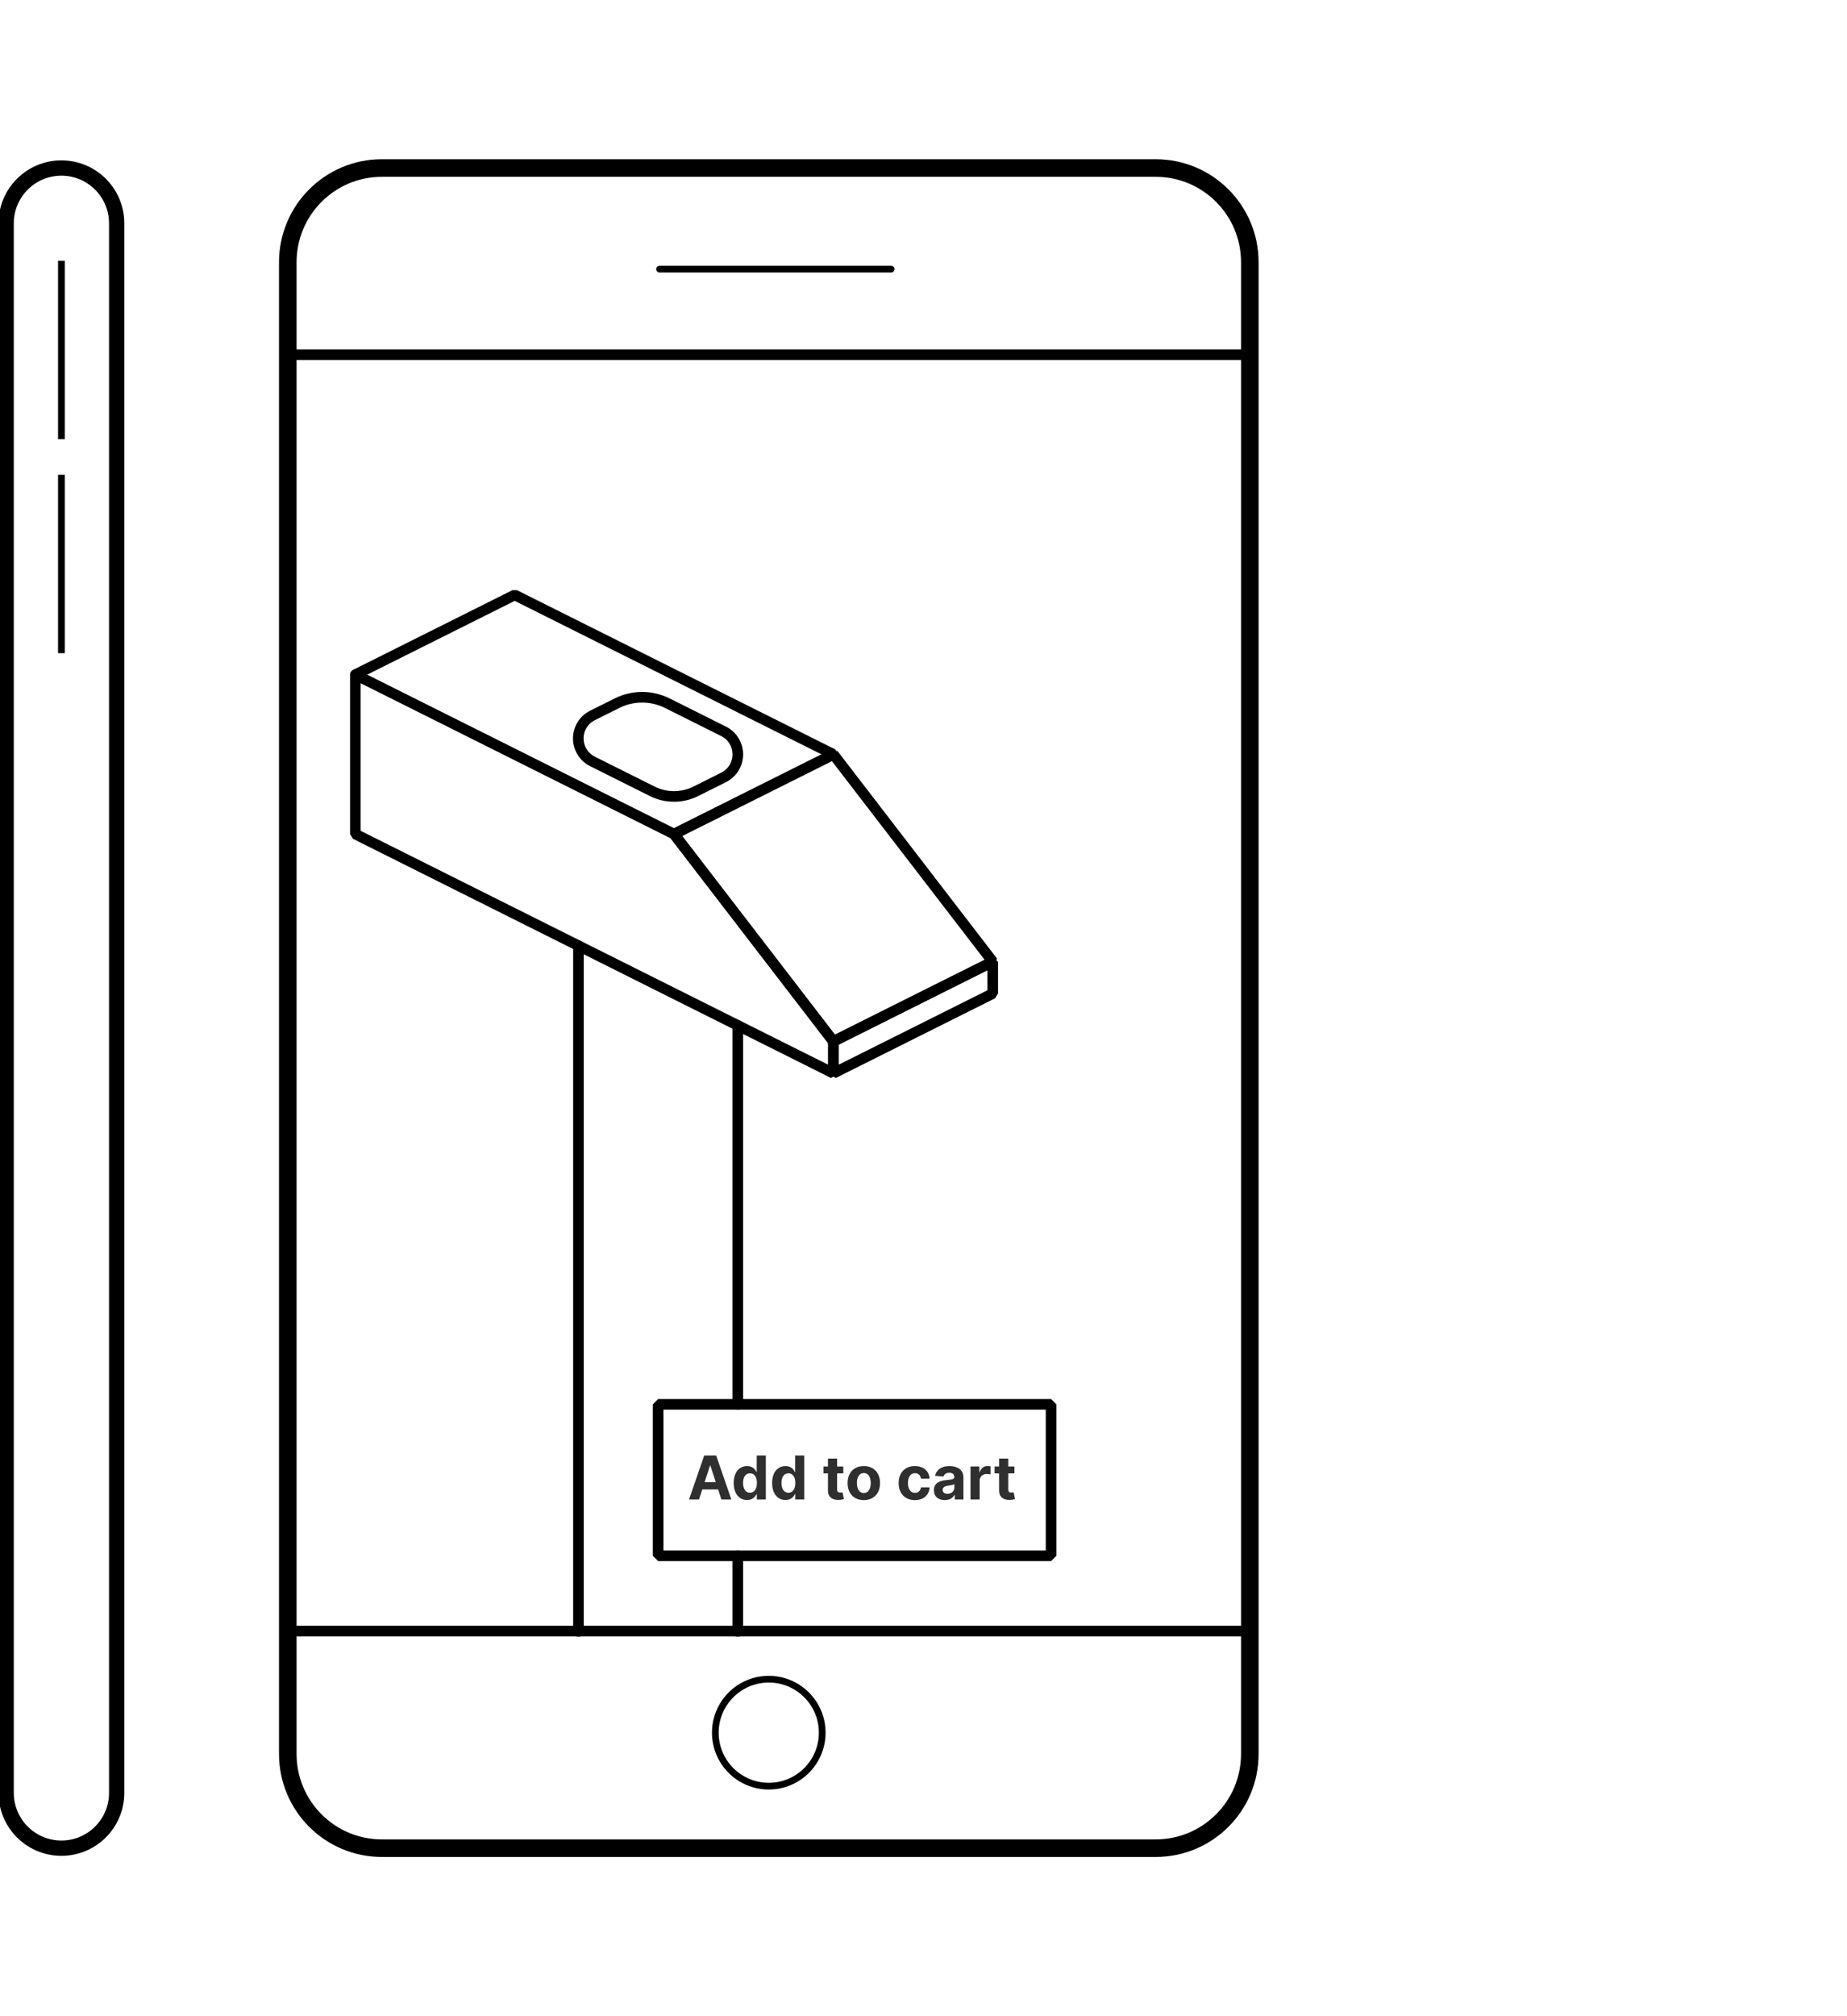 <svg width="275" height="300" viewBox="0 0 275 300" fill="none" xmlns="http://www.w3.org/2000/svg">
<rect x="0" y="0" width="275" height="300" fill="#808080" stroke="none"/>
<g clip-path="url(#clip0)">
<rect width="275" height="300" fill="white"/>
<path fill-rule="evenodd" clip-rule="evenodd" d="M186.084 39.008C186.084 31.277 179.807 25 172.076 25H56.858C49.127 25 42.85 31.277 42.85 39.008V260.992C42.85 268.724 49.127 275 56.858 275H172.076C179.807 275 186.084 268.724 186.084 260.992V39.008Z" fill="white" stroke="black" stroke-width="2.615"/>
<path d="M42.85 52.778H186.084" stroke="black" stroke-width="1.578"/>
<path d="M42.85 242.691H186.084" stroke="black" stroke-width="1.578"/>
<path d="M114.463 265.771C118.858 265.771 122.42 262.208 122.42 257.814C122.42 253.419 118.858 249.856 114.463 249.856C110.068 249.856 106.505 253.419 106.505 257.814C106.505 262.208 110.068 265.771 114.463 265.771Z" stroke="black" stroke-miterlimit="1" stroke-linecap="round"/>
<path d="M98.199 40.049H132.681" stroke="black" stroke-miterlimit="1" stroke-linecap="round"/>
<path d="M86.126 140.717V242.732" stroke="black" stroke-width="1.578" stroke-miterlimit="1" stroke-linecap="round"/>
<path fill-rule="evenodd" clip-rule="evenodd" d="M124.083 112.248L147.807 143.089L124.083 154.951L100.358 124.109L124.083 112.248Z" stroke="black" stroke-width="1.578" stroke-miterlimit="1" stroke-linecap="round"/>
<path fill-rule="evenodd" clip-rule="evenodd" d="M52.909 100.385L100.358 124.11L124.082 112.248L76.633 88.523L52.909 100.385Z" stroke="black" stroke-width="1.578" stroke-miterlimit="1" stroke-linecap="round"/>
<path d="M52.909 100.385V124.109L124.082 159.696V154.951L100.358 124.109" stroke="black" stroke-width="1.578" stroke-miterlimit="1" stroke-linecap="round"/>
<path fill-rule="evenodd" clip-rule="evenodd" d="M124.083 154.951L147.808 143.089V147.834L124.083 159.696V154.951Z" stroke="black" stroke-width="1.578" stroke-miterlimit="1" stroke-linecap="round"/>
<path fill-rule="evenodd" clip-rule="evenodd" d="M88.212 106.456C86.917 107.103 86.1 108.427 86.1 109.874C86.1 111.322 86.917 112.645 88.212 113.293C91.243 114.808 94.667 116.52 97.105 117.739C99.151 118.762 101.56 118.762 103.606 117.739C104.841 117.122 106.297 116.393 107.74 115.672C109.037 115.024 109.856 113.698 109.856 112.247C109.856 110.796 109.037 109.471 107.74 108.822C104.916 107.41 101.755 105.829 99.368 104.636C97.003 103.453 94.219 103.453 91.854 104.636C90.733 105.196 89.466 105.829 88.212 106.456V106.456Z" stroke="black" stroke-width="1.578" stroke-miterlimit="1" stroke-linecap="round"/>
<path d="M109.85 152.579V208.955" stroke="black" stroke-width="1.578" stroke-miterlimit="1" stroke-linecap="round"/>
<path d="M109.85 231.495V242.732" stroke="black" stroke-width="1.578" stroke-miterlimit="1" stroke-linecap="round"/>
<path d="M156.493 208.957H97.988V231.495H156.493V208.957Z" stroke="black" stroke-width="1.578" stroke-miterlimit="1" stroke-linecap="round"/>
<path opacity="0.9" d="M104.073 223.114L104.559 221.621H106.921L107.407 223.114H108.889L106.633 216.568H104.85L102.59 223.114H104.073ZM104.91 220.541L105.716 218.064H105.767L106.572 220.541H104.91ZM111.232 223.194C112.025 223.194 112.437 222.736 112.626 222.327H112.683V223.114H114.025V216.568H112.667V219.029H112.626C112.443 218.63 112.05 218.141 111.229 218.141C110.152 218.141 109.241 218.978 109.241 220.665C109.241 222.308 110.114 223.194 111.232 223.194ZM111.664 222.11C110.996 222.11 110.631 221.516 110.631 220.659C110.631 219.809 110.989 219.224 111.664 219.224C112.325 219.224 112.696 219.783 112.696 220.659C112.696 221.535 112.319 222.11 111.664 222.11ZM116.954 223.194C117.746 223.194 118.159 222.736 118.347 222.327H118.405V223.114H119.747V216.568H118.389V219.029H118.347C118.165 218.63 117.772 218.141 116.951 218.141C115.874 218.141 114.963 218.978 114.963 220.665C114.963 222.308 115.835 223.194 116.954 223.194ZM117.385 222.11C116.717 222.11 116.353 221.516 116.353 220.659C116.353 219.809 116.711 219.224 117.385 219.224C118.047 219.224 118.418 219.783 118.418 220.659C118.418 221.535 118.04 222.11 117.385 222.11ZM125.561 218.205H124.637V217.028H123.276V218.205H122.604V219.227H123.276V221.784C123.269 222.746 123.924 223.222 124.912 223.181C125.263 223.168 125.513 223.098 125.65 223.053L125.436 222.04C125.369 222.053 125.225 222.084 125.097 222.084C124.826 222.084 124.637 221.982 124.637 221.605V219.227H125.561V218.205ZM128.613 223.209C130.102 223.209 131.029 222.19 131.029 220.678C131.029 219.157 130.102 218.141 128.613 218.141C127.124 218.141 126.197 219.157 126.197 220.678C126.197 222.19 127.124 223.209 128.613 223.209ZM128.619 222.155C127.932 222.155 127.581 221.525 127.581 220.669C127.581 219.812 127.932 219.179 128.619 219.179C129.294 219.179 129.645 219.812 129.645 220.669C129.645 221.525 129.294 222.155 128.619 222.155ZM136.215 223.209C137.523 223.209 138.344 222.442 138.408 221.314H137.123C137.043 221.838 136.698 222.132 136.231 222.132C135.595 222.132 135.183 221.599 135.183 220.659C135.183 219.732 135.599 219.202 136.231 219.202C136.73 219.202 137.05 219.531 137.123 220.02H138.408C138.35 218.885 137.491 218.141 136.209 218.141C134.72 218.141 133.799 219.173 133.799 220.678C133.799 222.171 134.704 223.209 136.215 223.209ZM140.68 223.206C141.405 223.206 141.875 222.89 142.115 222.433H142.153V223.114H143.444V219.803C143.444 218.633 142.453 218.141 141.36 218.141C140.184 218.141 139.411 218.703 139.222 219.598L140.481 219.7C140.574 219.374 140.865 219.135 141.354 219.135C141.817 219.135 142.083 219.368 142.083 219.771V219.79C142.083 220.106 141.747 220.148 140.894 220.231C139.922 220.32 139.05 220.646 139.05 221.743C139.05 222.714 139.743 223.206 140.68 223.206ZM141.069 222.267C140.651 222.267 140.35 222.072 140.35 221.698C140.35 221.314 140.667 221.126 141.146 221.059C141.443 221.017 141.929 220.947 142.092 220.838V221.359C142.092 221.874 141.667 222.267 141.069 222.267ZM144.5 223.114H145.862V220.336C145.862 219.732 146.303 219.317 146.904 219.317C147.092 219.317 147.351 219.349 147.479 219.39V218.182C147.358 218.153 147.188 218.134 147.051 218.134C146.501 218.134 146.05 218.454 145.871 219.061H145.82V218.205H144.5V223.114ZM151.04 218.205H150.117V217.028H148.755V218.205H148.084V219.227H148.755V221.784C148.749 222.746 149.404 223.222 150.391 223.181C150.743 223.168 150.992 223.098 151.13 223.053L150.916 222.04C150.848 222.053 150.705 222.084 150.577 222.084C150.305 222.084 150.117 221.982 150.117 221.605V219.227H151.04V218.205Z" fill="#191919"/>
<path fill-rule="evenodd" clip-rule="evenodd" d="M17.371 33.227C17.371 28.686 13.684 25 9.143 25C4.603 25 0.916 28.686 0.916 33.227V266.773C0.916 271.314 4.603 275 9.143 275C13.684 275 17.371 271.314 17.371 266.773V33.227Z" fill="white" stroke="black" stroke-width="2.276"/>
<path d="M9.142 38.8V65.34" stroke="black"/>
<path d="M9.142 70.648V97.187" stroke="black"/>
</g>
<defs>
<clipPath id="clip0">
<rect width="275" height="300" fill="white"/>
</clipPath>
</defs>
</svg>
